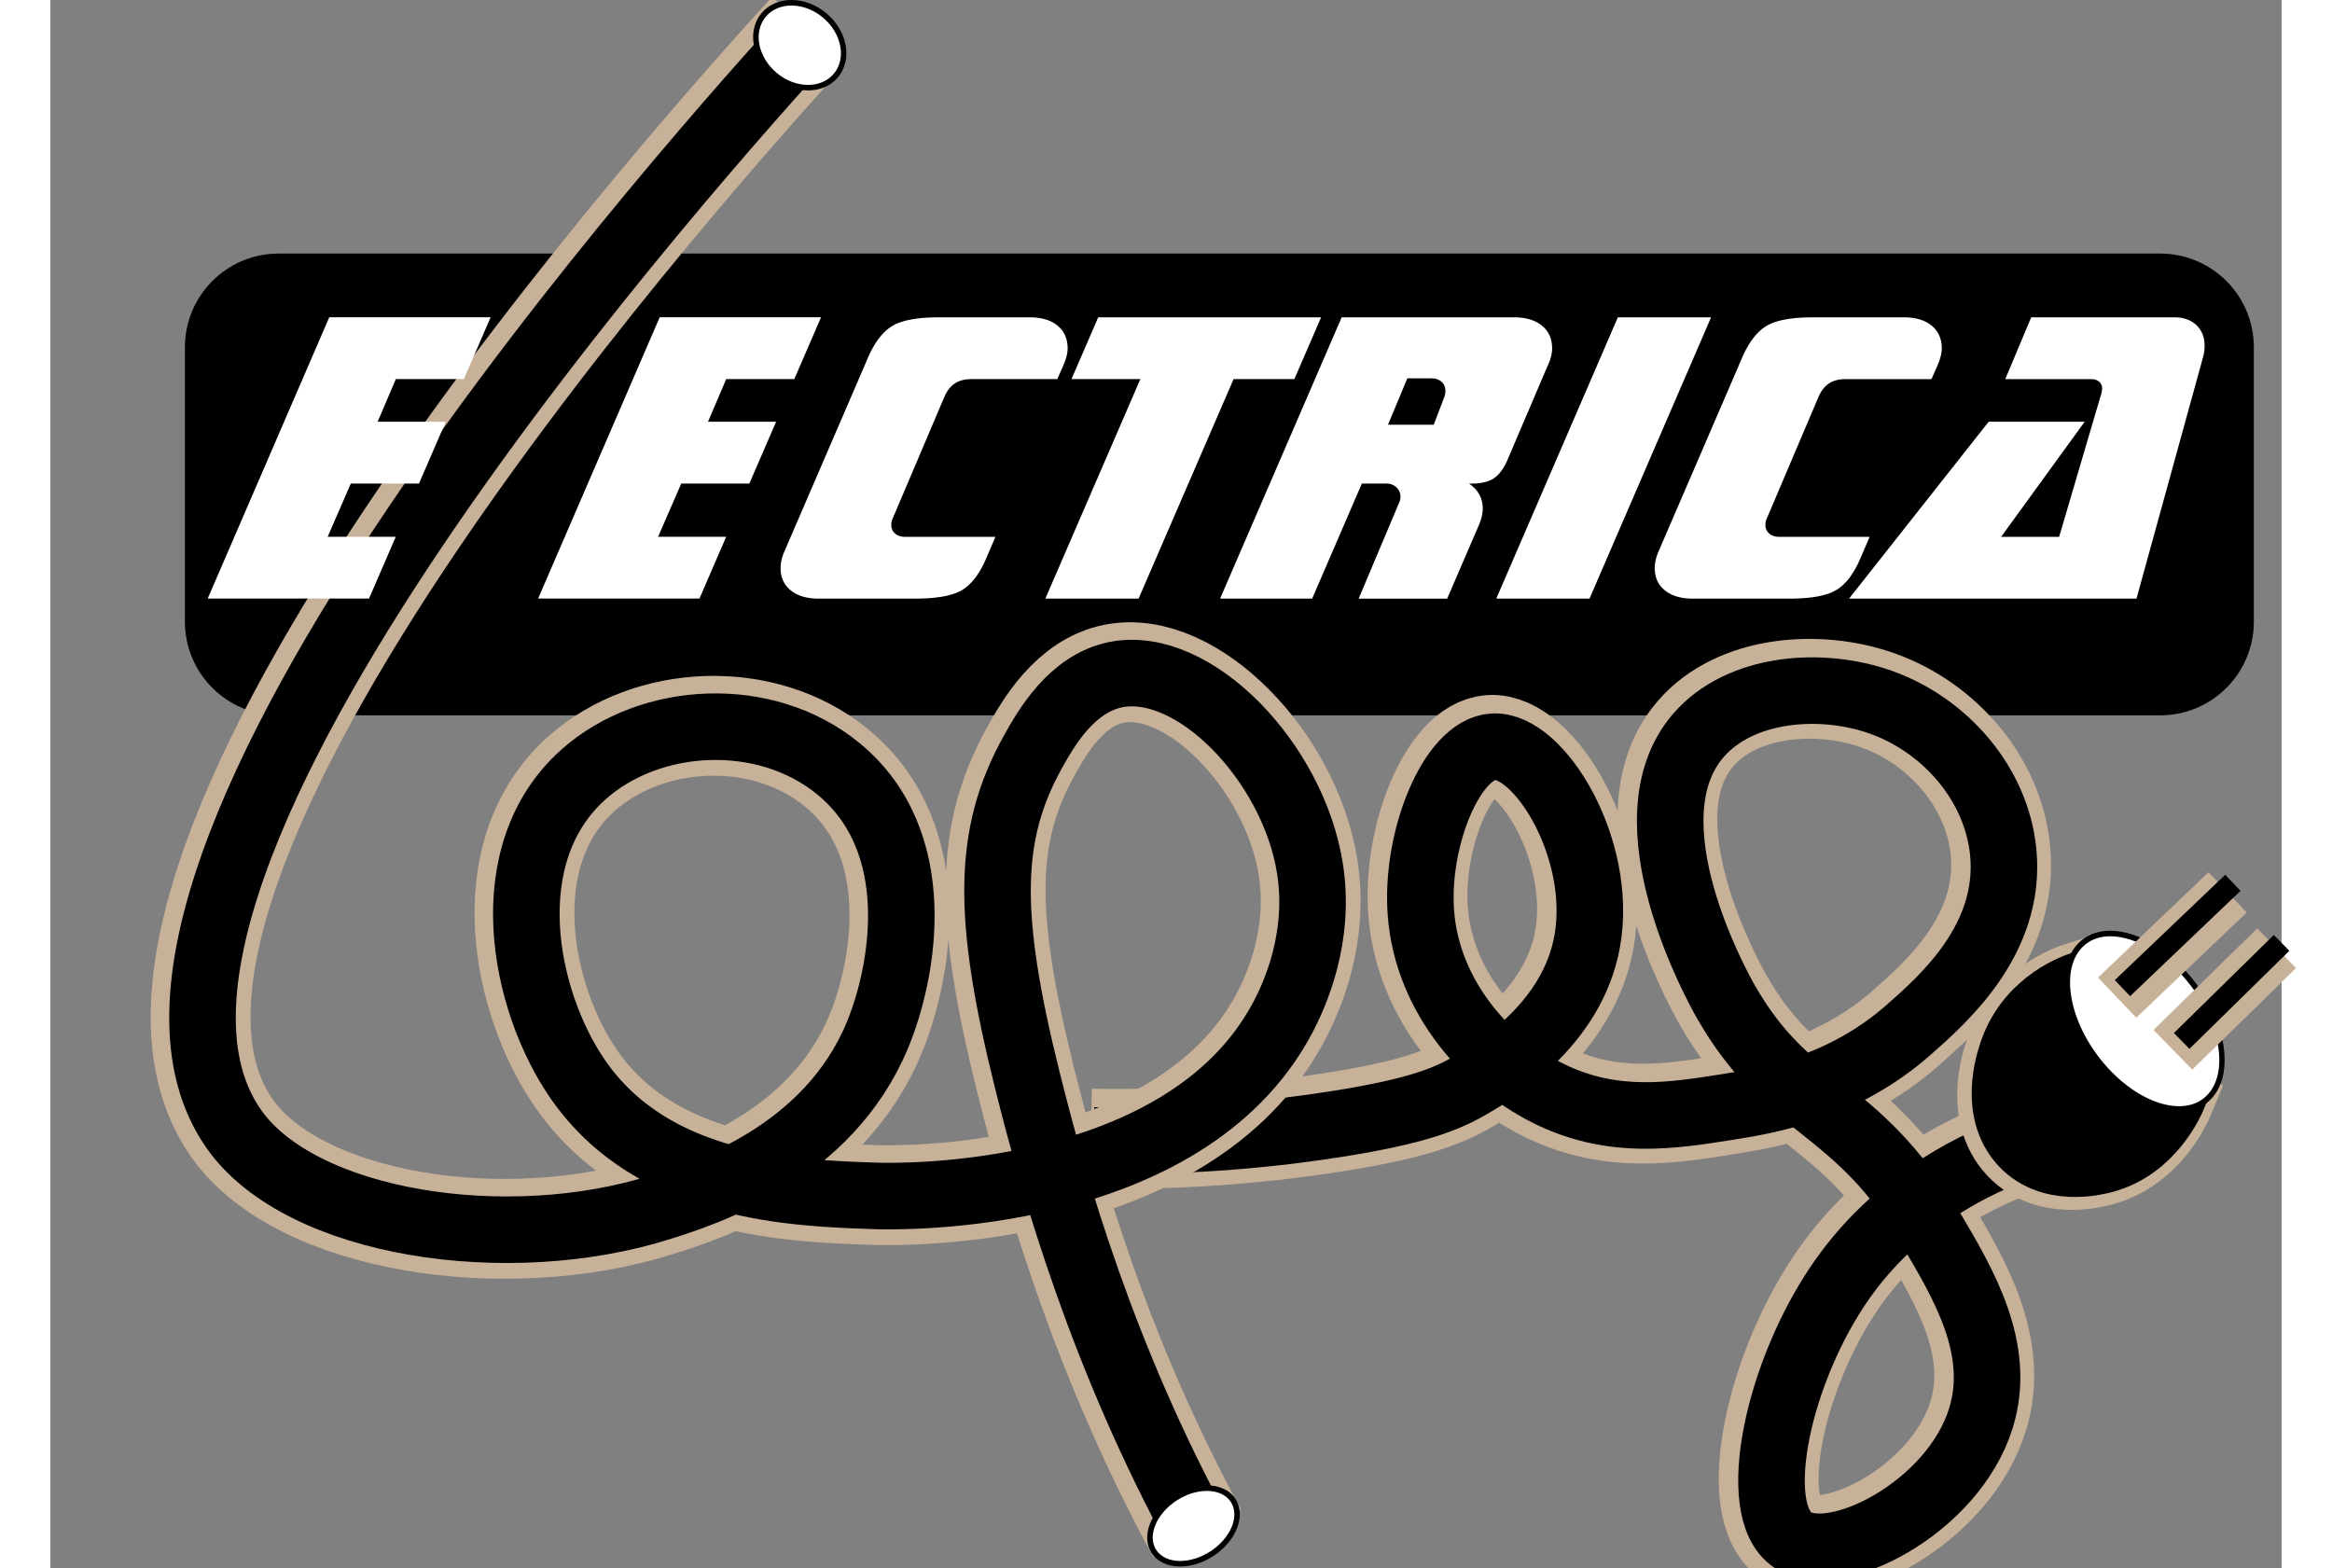 <svg height="1681" viewBox="-17.62 .35 402.31 282.74" width="2500" xmlns="http://www.w3.org/2000/svg"><rect x="-17.62" y=".35" width="402.31" height="282.74" fill="#808080" stroke="none"/><path d="m362.79 129.34h-339.26c-9.33 0-16.9-7.57-16.9-16.9v-49.47c0-9.33 7.57-16.9 16.9-16.9h339.26c9.33 0 16.9 7.57 16.9 16.9v49.47c0 9.33-7.56 16.9-16.9 16.9z"/><path d="m169.99 205.67c18.36.34 33.33-1.31 44-3 14.33-2.28 19.62-4.44 24-7 4.06-2.38 18.29-10.7 21-26 2.93-16.57-8.65-35.55-17-35-7.44.49-14.01 16.62-13 30 1.15 15.18 12.11 27.52 24 33 11.12 5.13 21.42 3.51 31 2 7.32-1.15 20.85-3.28 33-14 6.29-5.54 18.53-16.34 17-32-1.21-12.32-10.48-22.88-22-27-10.83-3.88-25.5-2.73-33 6-13.21 15.38 3.5 45.38 5 48 11.37 19.88 23.44 18.1 37 41 5.87 9.91 12.8 21.62 9 34-4.99 16.28-26.51 27.09-34 22-7.96-5.41-2.61-30.55 9-47 9.57-13.57 22.57-20.04 30-23" fill="none" stroke="#c7b299" stroke-miterlimit="10" stroke-width="18"/><path d="m170.5 206c18.36.34 33.33-1.31 44-3 14.33-2.28 19.62-4.44 24-7 4.06-2.38 18.29-10.7 21-26 2.93-16.57-8.65-35.55-17-35-7.44.49-14.01 16.62-13 30 1.15 15.18 12.11 27.52 24 33 11.12 5.13 21.42 3.51 31 2 7.32-1.15 20.85-3.28 33-14 6.29-5.54 18.53-16.34 17-32-1.21-12.32-10.48-22.88-22-27-10.83-3.88-25.5-2.73-33 6-13.21 15.38 3.5 45.38 5 48 11.37 19.88 23.44 18.1 37 41 5.87 9.91 12.8 21.62 9 34-4.99 16.28-26.51 27.09-34 22-7.96-5.41-2.61-30.55 9-47 9.57-13.57 22.57-20.04 30-23" fill="none" stroke="#000" stroke-miterlimit="10" stroke-width="12"/><path d="m348.59 179.1c-1.14.36-8.86 2.94-11.94 11.15-.4 1.07-3.62 9.63 1.06 15.38s13.04 3.5 14.09 3.22c8.01-2.15 11.46-9.99 11.94-11.15z" stroke="#c7b299" stroke-miterlimit="10" stroke-width="18"/><path d="m349.2 178.77c-1.14.36-8.86 2.94-11.94 11.15-.4 1.07-3.62 9.63 1.06 15.38s13.04 3.5 14.09 3.22c8.01-2.15 11.46-9.99 11.94-11.15z" stroke="#000" stroke-miterlimit="10" stroke-width="14"/><path d="m366.19 200.32c-4.89 0-10.77-3.61-14.98-9.2-5.97-7.93-6.89-17.35-2.04-21 1.27-.96 2.83-1.44 4.63-1.44 4.89 0 10.77 3.61 14.98 9.2 5.97 7.93 6.89 17.35 2.04 21-1.26.95-2.82 1.44-4.63 1.44z" fill="#fff"/><path d="m353.81 169.18c4.74 0 10.46 3.53 14.58 9 5.81 7.71 6.77 16.81 2.14 20.3-1.18.89-2.64 1.34-4.33 1.34-4.74 0-10.46-3.53-14.58-9-5.81-7.71-6.77-16.81-2.14-20.3 1.17-.89 2.63-1.34 4.33-1.34m-.01-1c-1.85 0-3.54.5-4.94 1.54-5.07 3.82-4.2 13.53 1.94 21.7 4.46 5.92 10.48 9.4 15.38 9.4 1.85 0 3.54-.5 4.94-1.54 5.07-3.82 4.2-13.53-1.94-21.7-4.46-5.92-10.47-9.4-15.38-9.4z"/><g stroke-miterlimit="10"><path d="m355.04 180.24 19.92-18.98" stroke="#c7b299" stroke-width="10"/><path d="m356 178.53 19.91-18.99" stroke="#000" stroke-width="4"/><path d="m365.09 189.64 18.71-18.3" stroke="#c7b299" stroke-width="10"/><path d="m366.68 188.05 18.01-17.68" stroke="#000" stroke-width="4"/><path d="m119.16 5.84c-18.25 19.99-136.78 151.58-104 198 12.1 17.13 49.38 22.78 77 14 7.85-2.49 30.11-9.56 39-31 4.7-11.33 9.04-34.79-7-48-13.17-10.85-33.95-9.74-46 1-16.11 14.35-10.87 40.75-1 55 13.66 19.73 39.2 20.53 54 21 4.18.13 55.33 1.05 73-32 2.29-4.28 6.94-14.6 5-27-3.01-19.26-21-37.79-35-35-7.98 1.59-12.61 9.69-15 14-8.2 14.8-8.36 29.39-1 59 4.86 19.57 13.75 50.36 31 82" fill="none" stroke="#c7b299" stroke-width="18"/><path d="m119.5 6c-18.25 19.99-136.78 151.58-104 198 12.1 17.13 49.38 22.78 77 14 7.85-2.49 30.11-9.56 39-31 4.7-11.33 9.04-34.79-7-48-13.17-10.85-33.95-9.74-46 1-16.11 14.35-10.87 40.75-1 55 13.66 19.73 39.2 20.53 54 21 4.18.13 55.33 1.05 73-32 2.29-4.28 6.94-14.6 5-27-3.01-19.26-21-37.79-35-35-7.98 1.59-12.61 9.69-15 14-8.2 14.8-8.36 29.39-1 59 4.86 19.57 13.75 50.36 31 82" fill="none" stroke="#000" stroke-width="12"/></g><path d="m119 16.15c-2.11 0-4.24-.82-6-2.3-3.59-3.02-4.48-7.87-2-10.83 1.18-1.41 2.96-2.19 5.01-2.19 2.11 0 4.24.82 6 2.3 3.59 3.02 4.48 7.87 2 10.83-1.19 1.42-2.97 2.19-5.01 2.19z" fill="#fff"/><path d="m116.01 1.35c1.99 0 4.01.77 5.68 2.18 3.38 2.84 4.25 7.38 1.94 10.12-1.09 1.29-2.73 2.01-4.63 2.01-1.99 0-4.01-.77-5.68-2.18-3.38-2.84-4.25-7.38-1.94-10.12 1.08-1.3 2.73-2.01 4.63-2.01m-.01-1c-2.11 0-4.07.79-5.39 2.36-2.67 3.17-1.74 8.33 2.06 11.53 1.91 1.61 4.19 2.41 6.32 2.41 2.11 0 4.07-.79 5.39-2.36 2.67-3.17 1.74-8.33-2.06-11.53-1.91-1.61-4.18-2.41-6.32-2.41z"/><path d="m186.1 282.31c-2.12 0-3.85-.82-4.76-2.24-.85-1.32-.92-3.04-.21-4.84.73-1.85 2.2-3.55 4.14-4.79 1.77-1.13 3.77-1.76 5.63-1.76 2.12 0 3.85.82 4.76 2.24.85 1.32.92 3.04.21 4.84-.73 1.85-2.2 3.55-4.14 4.79-1.77 1.14-3.77 1.76-5.63 1.76z" fill="#fff"/><path d="m190.9 269.19c1.94 0 3.53.73 4.34 2.01 1.63 2.56-.06 6.57-3.78 8.94-1.69 1.08-3.6 1.68-5.36 1.68-1.94 0-3.53-.73-4.34-2.01-1.63-2.56.06-6.57 3.78-8.94 1.69-1.09 3.6-1.68 5.36-1.68m0-1c-1.88 0-3.97.6-5.9 1.84-4.19 2.68-6.02 7.3-4.09 10.32 1.04 1.63 2.97 2.47 5.18 2.47 1.88 0 3.97-.6 5.9-1.84 4.19-2.68 6.02-7.3 4.09-10.32-1.04-1.64-2.97-2.47-5.18-2.47z"/><path d="m61.75 57.57-4.82 11.14h-12.27l-3.28 7.69h12.28l-4.82 11.14h-12.29l-4.18 9.6h12.28l-4.82 11.14h-29.09l21.92-50.72h29.09zm59.58 0-4.82 11.14h-12.28l-3.28 7.69h12.28l-4.82 11.14h-12.28l-4.18 9.6h12.28l-4.82 11.14h-29.09l21.92-50.72h29.09zm31.45 39.58-1.61 3.75c-1.19 2.83-2.64 4.76-4.35 5.81s-4.55 1.58-8.5 1.58h-17.42c-2.12 0-3.79-.49-5.02-1.48s-1.84-2.33-1.84-4.03c0-.5.07-1.02.2-1.56s.33-1.09.59-1.67l14.92-34.59c1.19-2.8 2.65-4.73 4.37-5.8 1.73-1.06 4.55-1.59 8.48-1.59h16.31c2.17 0 3.86.5 5.07 1.5s1.82 2.38 1.82 4.13c0 .43-.07.91-.21 1.44-.14.54-.35 1.11-.61 1.71l-1.04 2.36h-15.49c-1.21 0-2.21.26-3 .79s-1.42 1.34-1.89 2.44l-9.28 21.83c-.1.2-.17.4-.21.6-.05.2-.07.41-.07.64 0 .63.23 1.14.68 1.54s1.05.6 1.78.6zm42.94-28.44-17.13 39.58h-16.81l17.13-39.58h-12.42l4.82-11.14h40.19l-4.82 11.14zm29.88 22.21c.07-.15.13-.31.16-.47.04-.16.05-.33.05-.51 0-.68-.24-1.24-.73-1.71-.49-.46-1.1-.69-1.84-.69h-4.39l-8.96 20.75h-16.6l21.92-50.72h31.06c2.14 0 3.83.5 5.05 1.5 1.23 1 1.84 2.38 1.84 4.13 0 .45-.07.94-.2 1.46s-.34 1.09-.63 1.69l-7.35 17.22c-.67 1.45-1.47 2.48-2.41 3.08s-2.27.9-3.98.9h-.43c.83.55 1.46 1.21 1.87 1.97.42.76.62 1.62.62 2.57 0 .45-.07.96-.21 1.52s-.35 1.13-.61 1.71l-5.6 12.98h-15.96zm-2.04-13.99h8.25l1.89-4.95c.07-.2.13-.39.16-.58s.05-.38.05-.58c0-.68-.23-1.22-.7-1.63-.46-.41-1.08-.62-1.84-.62h-4.32zm58.26-19.36-21.92 50.72h-16.81l21.92-50.72zm28.59 39.58-1.61 3.75c-1.19 2.83-2.64 4.76-4.36 5.81-1.71 1.05-4.54 1.58-8.5 1.58h-17.42c-2.12 0-3.79-.49-5.02-1.48s-1.84-2.33-1.84-4.03c0-.5.07-1.02.2-1.56s.33-1.09.59-1.67l14.92-34.59c1.19-2.8 2.65-4.73 4.37-5.8 1.72-1.06 4.55-1.59 8.48-1.59h16.31c2.17 0 3.85.5 5.07 1.5 1.21 1 1.82 2.38 1.82 4.13 0 .43-.07.91-.21 1.44-.14.54-.34 1.11-.61 1.71l-1.04 2.36h-15.49c-1.21 0-2.21.26-3 .79s-1.42 1.34-1.89 2.44l-9.28 21.83a2.862 2.862 0 0 0 -.28 1.24c0 .63.23 1.14.68 1.54s1.05.6 1.79.6zm29.13-39.58h25.81c1.67 0 2.99.47 3.98 1.41s1.48 2.19 1.48 3.77c0 .35-.03.71-.09 1.09s-.15.78-.27 1.2l-11.92 43.25h-51.83l25.17-31.89h17.31l-15.06 20.75h10.46l7.6-25.81c0-.02.01-.08.04-.15.07-.3.11-.56.11-.79 0-.5-.18-.91-.54-1.22s-.83-.47-1.43-.47h-15.49z" fill="#fff"/></svg>